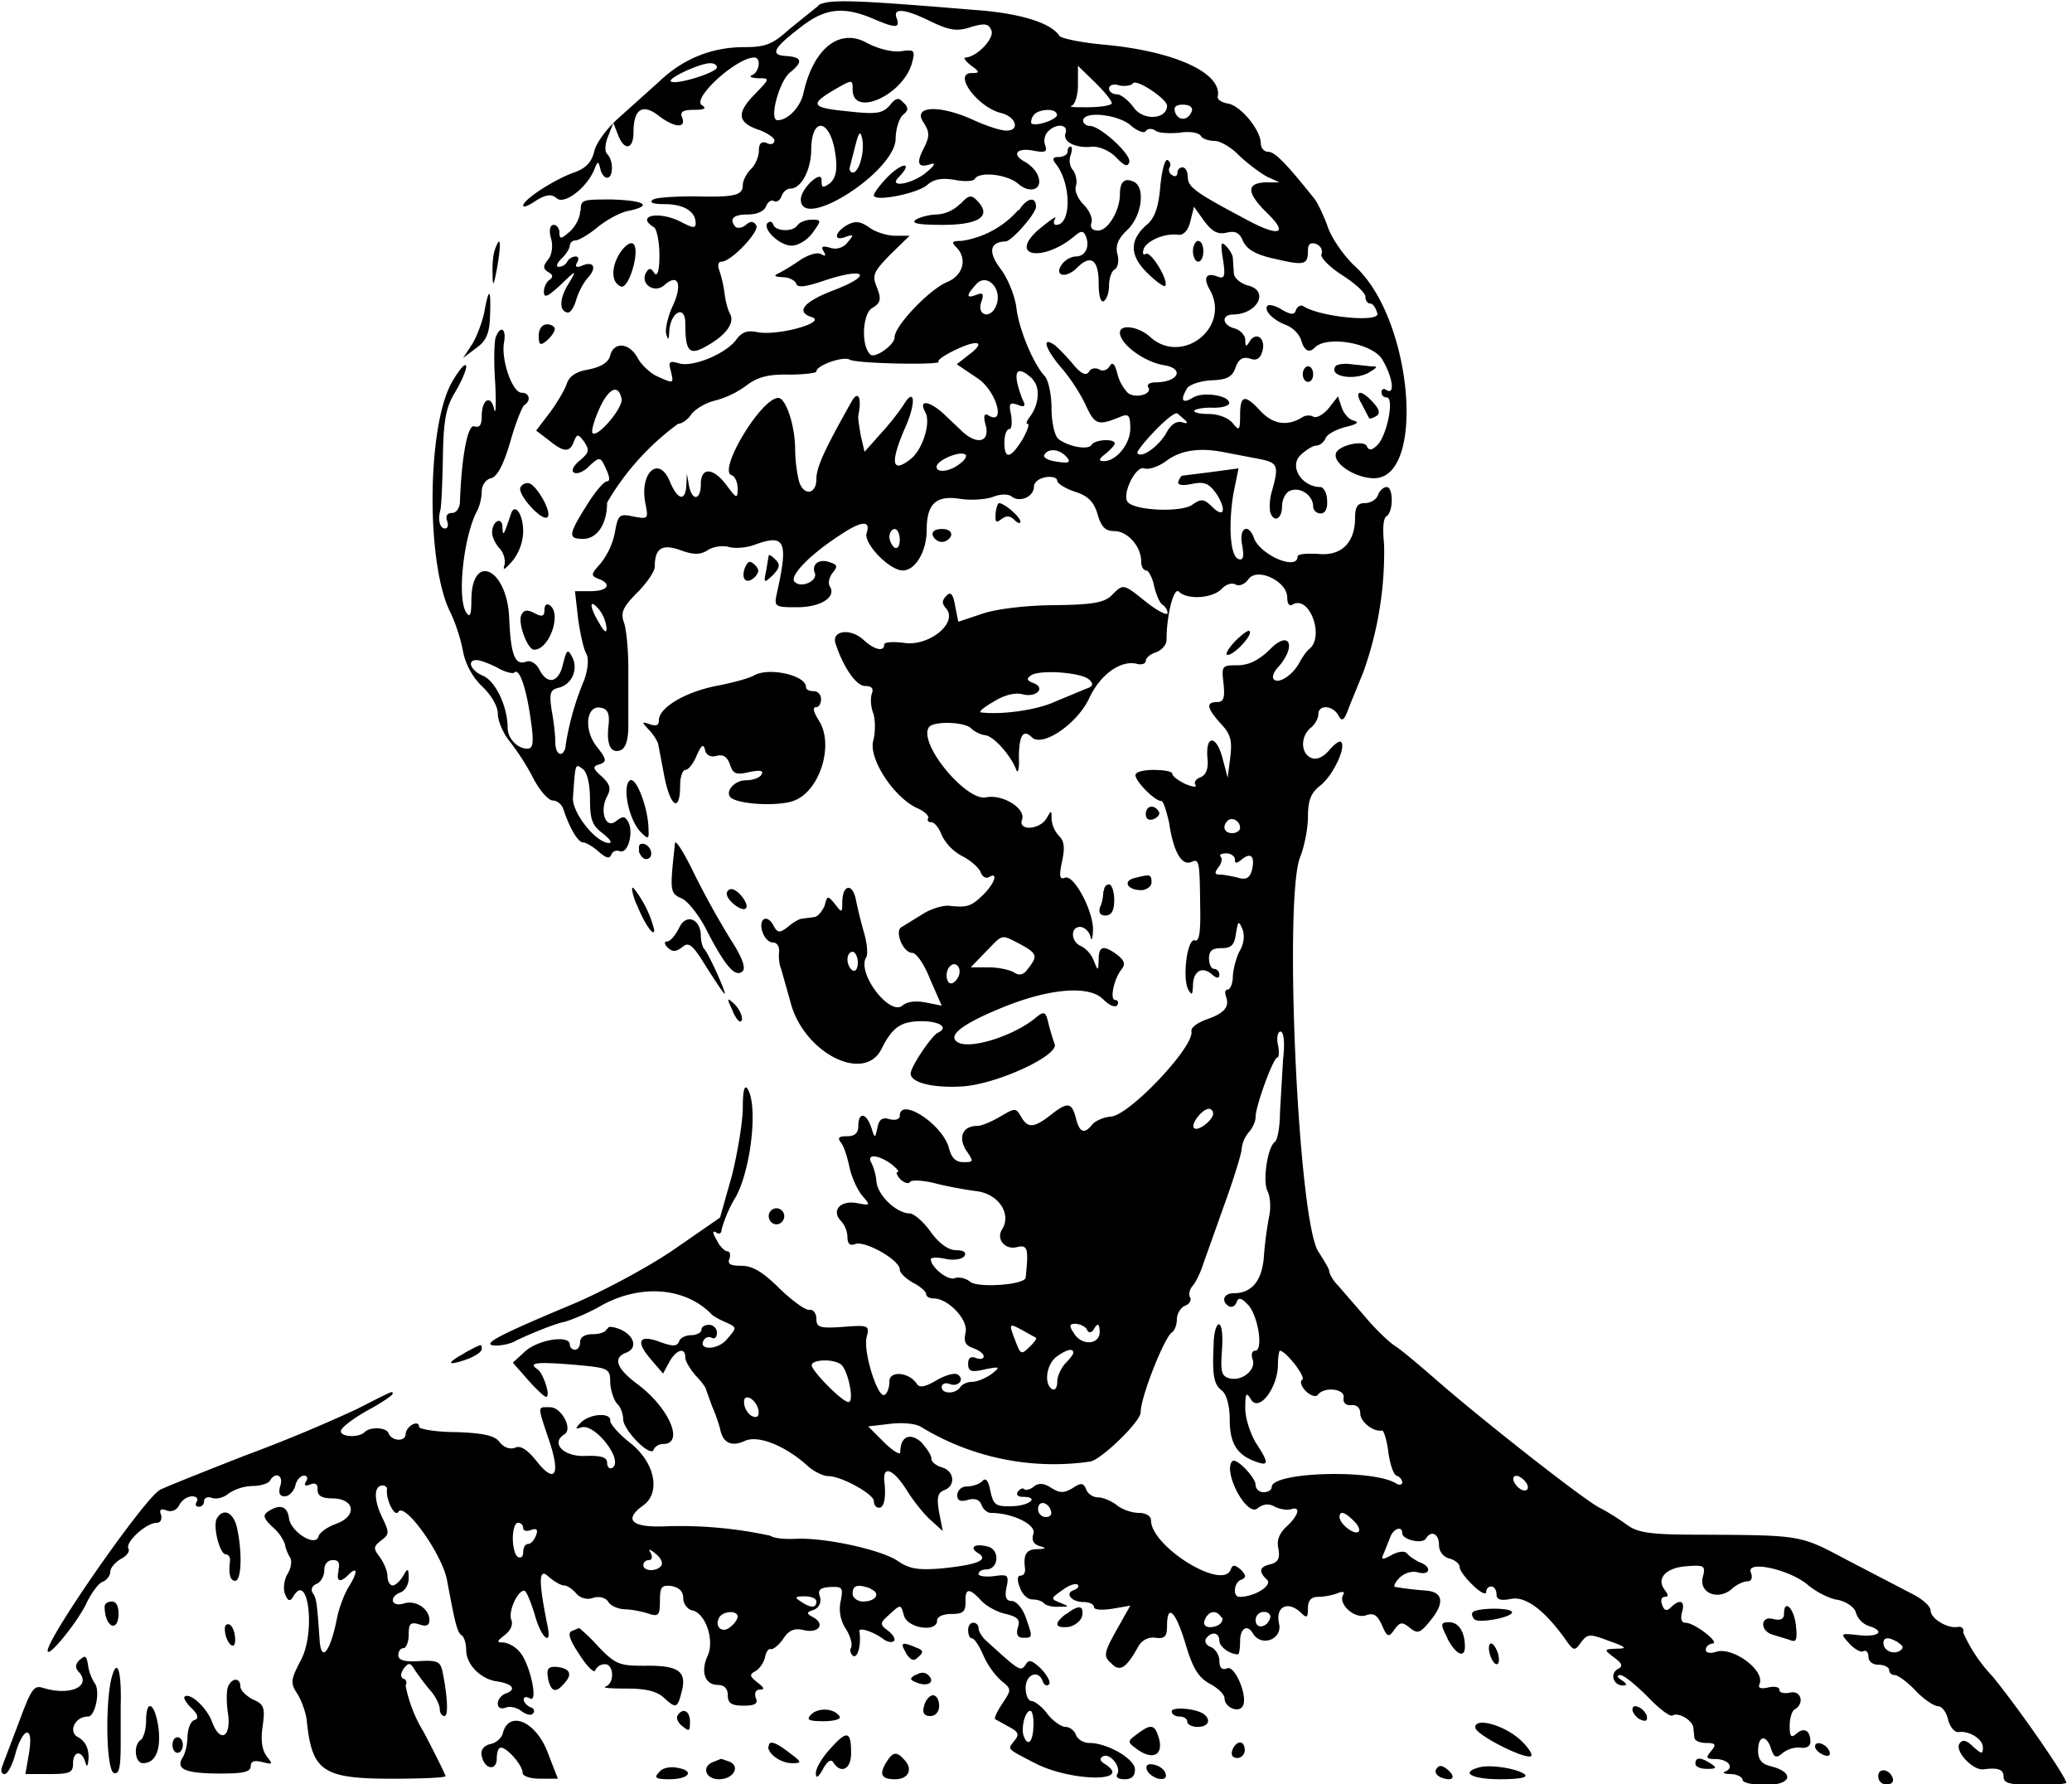 <svg xmlns="http://www.w3.org/2000/svg" viewBox="0 0 400 344.4">
  <defs/>
  <path fill-rule="evenodd" d="M158 1.1l-5.7 4.6c-3.2 2.9-4.6 3.4-8.7 3.4-6.1 0-11.7 2.2-16.3 6.6l-7.8 7c-2.3 2-4.5 5-4.8 6.6-.5 2-1.6 3.2-3.9 4-3.7 1.3-9.8 5.2-9.8 6.4 0 .4 1.1 0 2.5-1 2-1.2 3-1.3 4-.4 1.5 1.2 5.7-2 7.2-5.5.7-1.8.8-1.8 1.2-.2.2 1 .8 1.7 1.3 1.7 1.2 0 1.3-3.3 0-4.6-.5-.5-.4-2 .2-3.4l1-2.6.9 2.3c1.2 3.2 3 2.9 3-.5 0-4.4 1.7-5.6 4.8-3.2 3 2.3 5.4 2.6 4.6.4-.5-1.1.1-1.5 2.3-1.5 2 0 2.5-.3 1.5-.9-2-1.3 6.7-9.2 10.1-9.2 1.4 0 1 2.8-.4 3.4-.7.3-.2.5 1.1.6 2.4 0 2.4 0-.7 3.2-3.5 3.6-3.2 5.4 1 6.8 1.6.6 2.9 1.5 2.9 2 0 .7-.7.9-1.5.5-1-.4-1.5.1-1.5 1.5 0 1.1-.7 2.8-1.6 3.6-.8.8-1.5 2.2-1.5 3 0 2-1.5 2.4-9.3 2.2-3.7 0-7.3.2-8 .6-.9.6 0 .9 2.2.9 3.7 0 6 1.4 6 3.7 0 1-.6.9-2.7-.2-4.3-2.3-9.1-1.3-5.3 1 .5.4 1 2.8 1 5.4 0 3-.4 4.2-1 3.4-.6-1-1-1-1.5-.2-1.4 2.2 1.5 4.3 3.5 2.5 2.7-2.4 3.5 0 1.5 4.2-.9 2-1.4 4.3-1.2 5.2.4 1.4.5 1.3.6-.4.2-3.8 3.1-5.3 3.1-1.6 0 5.7.8 6.4 4.6 4.1 3.4-2 5-4.3 4-6-.3-.5-.8-2.1-1-3.7a24 24 0 00-1-4.5c-.4-1-.3-1.8.4-1.8 1.9 0 7.4-5.9 6.7-7-.5-.8-1.1-.9-2-.1-.7.6-1.6.7-2 .4-1.3-1.5-.5-2.4 2.3-2.4 1.8 0 3.2-.6 3.6-1.6.3-.8 1-1.3 1.5-1 .5.3 1.2-.1 1.5-1 .3-.8 1-1.4 1.7-1.4 2 0 3.9-3.4 4-7.3 0-6.9 3.8-6.2 4.7.9.4 2.9 0 4.3-1 5.3-1.5 1.1-1.7 1-1.7-.6 0-2-4 1.7-4 3.8 0 6.2 18-5.2 18.3-11.6 0-2 .7-4.2 1.5-4.8 1-.8 1-1.4 0-2.3-.9-1-1.4-1-2.6.5-1.4 1.6-2.6 1.8-8 1.2-7.2-.7-7.6-1.3-2.7-4.2 3.5-2 3.5-2 3.5 0 0 5.5 9.9 1 11.5-5.3.6-2.3.4-2.5-2.2-2.1-1.7.2-4.5-.5-6.7-1.7C162 5.4 157 9.4 155.1 18c-.6 2.7-3 5.2-5 5.2-1.7 0 .3-7.5 2.4-9.2 2.6-2.1 2.4-3-.9-3.2-3-.2-2.2-1.6 2.9-5.5 4.7-3.7 8.2-4.1 13.8-1.8 4.6 2 5.5 2 4.8 0-.8-2 1.5-1.9 6.7.7 3.6 1.7 5 1.9 7.7 1 2.7-.8 3.4-.6 3.9.7.6 1.5-2.8 5.1-5 5.2-.5 0 0 .7 1 1.5 1.8 1.3 1.8 1.5.2 1.5-3.7 0 1 6.5 5.6 7.7 3 .7 3.8 3.5 1 3.4-1 0-3.8-.9-6.2-2-6.5-3-11.8-2.8-9.8.3 1.3 2 1.3 2.7.2 5-1.6 3-1.2 4 1.2 3.2 1.1-.4.9.2-.7 1.5-2.6 2.3-7.6 3.2-5.4 1 2.7-2.8 1-3-1.8-.4-1.6 1.6-3 3.4-3 3.9 0 1.3 8.3-.3 10.3-2 1.2-1.1 2.8-1.4 5.2-1 2 .4 3.8.3 4-.2 1-1.5 6.4-.8 8.4 1 2.3 2 4.8 1 3.8-1.5-.3-1-1.5-2.2-2.6-2.8-2.6-1.4-1.5-2.8 1.8-2.1 2.2.4 2.6.2 2.2-1-.4-.9-.1-2.1.5-2.7 1.6-1.7 4-1.4 3.4.3-.6 1.7 2 3 5.3 2.6 1.3 0 3.2.8 4.4 2 1.6 1.7 2.3 2 2.6 1 .5-1.4-5.6-7-7.6-7-.7 0-1.3-.5-1.3-1 0-2 7-1.2 9.3 1 1.2 1 2.5 1.5 2.8 1 .3-.5 1.2-.6 2 0 .7.4 2.8.5 4.6.3 1.9-.3 3.6 0 4 .6.3.6 1.6 1 2.7 1s3.3 1.3 4.8 2.9c1.6 1.5 4 3.3 5.3 4l2.4 1.1h-2.8c-3.6.2-3.5 2 .2 5.7 4.6 4.4 2.6 5-4.3 1.2-9.4-5-10.8-6-10.8-8 0-1-.5-1.8-1-1.8-.6 0-1 .5-1 1 0 .7-.5.9-1 .5-.6-.3-.8-1-.5-1.5a1 1 0 00-.4-1.4c-.5-.3-1.1 2-1.4 5-.3 3.8-1 6-2.4 7.3-3.6 3-3.6 6-.2 9.4 1.7 1.7 3.3 2.8 3.5 2.6.9-.8-2.7-6.8-3.7-6.2-.5.3-.7 0-.4-1 .7-1.6 4-3 6.6-2.7 1 .2 2-.8 2.4-2.6l.7-2.8 2 2.8c1.5 2 2.6 2.6 4.3 2.2 1.7-.4 2.5 0 3.2 1.7.8 1.6 2.5 2.6 6.3 3.4 5.6 1.3 6.2 1.1 6.2-1.7 0-1.2.5-1.6 1.6-1.2.9.4 1.3 1.2 1 2-.2.6 1.5 2.4 4 4s4.5 3.4 4.5 4.2c0 .7.4 1.3 1 1.3.4 0 1 .8 1.3 1.9.5 1.8-11 .7-14.3-1.4-.5-.3-1.1 0-1.4.7-.3 1-.9 1-2.7 0-1.2-.8-2.5-1.1-2.8-.8-.8.8.9 2.7 3.5 3.7 1.4.5 2.7 1.9 3 3 .6 2 1.5 2.5 2.6 1.4 2.3-2.4 11-.9 13 2.2 2 3.3 2.6 7 .9 6-.6-.4-1-.2-1 .4 0 .6.4 1 1 1 1.5 0 .1 7.3-1.8 9.2-1 1-1.6 1.1-2 .3-.4-1.4-5.5-.3-6 1.3-.6 1.9 3.6 4.7 7.2 4.8 10.2.3 7.7-30.5-3.4-40.8-2.2-2-4.7-5.6-5.4-7.8-.8-2.2-2-4.7-2.6-5.4-5.6-7-7.6-9-8.9-9-.7 0-1.4-.7-1.4-1.6 0-2.6-3.9-7.3-6.3-7.7-1.2-.2-2.2-.8-2-1.4.8-4.6-8.6-8.8-22.2-10-4.3-.4-8.1-1.2-8.4-1.7-1.6-2.5-7.7-4.4-16.6-5C165 0 160-.2 158 1M138.4 13c0 1-8 3.5-8.9 2.7-.6-.6 5.6-3.5 7.6-3.5.7 0 1.3.3 1.3.8m76.2 7c-.3.4-2.4.7-4.7.7-2.3 0-3.7 0-3-.3.6-.2 1.2-2 1.2-4v-3.7l3.5 3.4c2 2 3.3 3.7 3 4m10.7.3c0 2.6-4.5 3-6.4.4-1-1.4-2.5-2.6-3.3-2.6-.8 0-1.5-.5-1.5-1.1 0-.7 1-1 2-.6 1.2.2 2.3 0 2.6-.4.6-1 6.6 3 6.6 4.3m4.8 1c-.7 1.9-2.5 2-3.2.4-.4-1.1 0-1.6 1.5-1.6 1.2 0 1.9.5 1.7 1.2m-26 .7c0 1-4.2 2.4-5 1.7-.1-.3 0-1 .4-1.5.8-1.3 4.5-1.5 4.5-.2m-37.8 8.8c-.3 1.3-1 2.4-1.5 2.4-.6 0-.8-.5-.6-1.2l1.1-4.3c.6-2.3.9-2.6 1.2-1.2.3 1 .2 3-.2 4.3m39.9-1.6c0 .5-.8 1-1.7 1-1.2 0-1.3.4-.6 1.3 3 3.7 3.1 11.8.1 11.8-.5 0-.6-.5-.2-1.2.4-.7-1 .3-3.3 2.2-5.8 5.2 1 6.2 7 1.2 1.4-1.2 1.8-1.1 2.3.2.7 2-.3 3.7-2 3.7-.8 0-2 .6-2.6 1.4-1.8 2.3.6 3 2.8.8 2.7-2.7 4.2-1.6 4.2 3 0 2.4.4 3.8 1 3.4.6-.4 1-1.7 1-3 0-1.4.5-2.8 1.1-3.1.6-.4.9-1.7.5-3-.4-1.7.2-3 2-4.7 2.8-2.7 3.5-8.4 1-9.3-1.7-.7-2.5.2-2.5 2.5 0 3.1-2.3 7-4.2 7-1.2 0-1.6-.6-1.3-1.5.3-.8-.4-2.4-1.5-3.5-1.2-1.2-1.8-2.8-1.5-3.6.3-.9 0-2.2-.5-3-.7-.7-.9-2-.5-3 .3-.9.3-1.6 0-1.6-.4 0-.6.4-.6 1m-20.7 10a7 7 0 01-4.5 2.1c-1.4 0-3.3.5-4.1 1-1 .7.5 1 5.2 1 7 0 9.6-1.7 6.6-4.7-1.1-1.2-1.7-1-3.2.7M112 40.7c0 1.3-.9 3-2 4-1.7 1.5-2 1.5-2 .2 0-.8-.5-1.5-1.1-1.5-.7 0-1 1-.5 2.7.4 1.5.1 3.2-.6 4-1 1.3-1 1.7 0 2.4 1 .5 1 1 .3 1.5-.6.4-1.1 1.4-1.1 2.3 0 1.3.7 1 3.2-1.3 3.1-3 3.2-3 1.6-.3-1.8 2.8-1.9 5.3-.3 5.6.6.2 1.3-1 1.7-2.3.4-1.5 1.4-3.4 2.3-4.4 1.8-2 1.1-3.3-1.2-2.3-1 .4-1.4.2-.9-.6.4-.7.3-1.2-.3-1.2-.5 0-1.3.4-1.6 1-.3.6-1 1-1.7 1-.5 0-.3-.7.6-1.6.9-.8 1.6-2 1.6-2.5s.5-1 1.1-1c.6 0 2.5-1.1 4.2-2.5 1.7-1.4 4.4-2.9 6-3.2 4.8-1 3.2-2-3.2-2.2-5.7 0-6 0-6 2.2m84.5-.2a18 18 0 01-11 6c-1.8 0-2 .2-1 1.2 2.2 2.2 1.4 5.5-1.9 6.8-3.4 1.5-10 8.4-10 10.6 0 1.5-3.9 4.2-4.7 3.3-1.8-1.7-1.5-7.7.3-8.9 1.7-1 1.9-1.7 1-4-1-2.4-.7-3 2.6-6.4l3.7-3.6h-2.8c-1.5 0-3.8-.7-5-1.6-1.7-1.2-2.7-1.3-4.2-.5-2.5 1.4-2.8 3.3-.3 2.3 1.5-.5 1.6-.4.3 1.1a3 3 0 01-3.4 1c-1.4-.4-1.8-.2-1.2.7.5.9.4 1-.4.6-.7-.5-2.4 0-4 1-1.4 1-3.4 2.2-4.2 2.6-1.1.5-1 .7.7.8 1.2 0 2.3.6 2.6 1.2.2.9 1.7.7 5.3-.5 8-2.7 9.8-1.2 2 1.8-5.8 2.2-7.5 4.2-4.3 5.2 3.1 1-6.6 3.7-10.5 2.9-2-.4-3 0-4.1 1.5-2 2.7-8.5 5.4-11.1 4.5-1.8-.5-2-.3-1.5 1.5.6 2.5.6 2.5-2.7 1-1.3-.6-3-2.2-3.7-3.5-1.6-3-4.6-3.2-5.3-.5-.3 1.3-1.7 2.2-4.1 2.7-2.5.4-3.8 1.3-4.3 2.8-.4 1.2-1.9 3.7-3.3 5.6l-2.6 3.4L106 85c2.8 2.3 4 2.4 4.8.2.6-1.5.8-1.5 2 .1 1 1.6 1 2-.9 3.6-1.2 1-1.7 2-1.1 2.3.6.4 2-.2 3-1.3 2-1.8 2.1-1.8 3.2.6.7 1.5.8 2.4.2 2.4-.6 0-2.2 1.9-3.6 4.1-4 6.3-4 7-1 7 2.7 0 4.6-2.9 4.6-7a50 50 0 0113.7-15.2c.7 0 1.9-.8 2.6-1.9.8-1 2.8-2.2 4.6-2.6a18 18 0 006-2.9c2.1-1.6 4.2-2.2 8.2-2.1 2.9 0 5.3-.3 5.3-.6 0-1.2 5.2-3 6.4-2.3 1.2.8 18 1.1 17.2.4-.3-.3 1.2-1.3 3.3-2.3 4.4-2.1 5.9-1.5 2.5 1l-2.3 1.8 4 2.7c3.7 2.4 5.6 9.4 2 7.1-.7-.4-.9.3-.4 2 .8 3.2-1.6 3.8-4.4 1.3l-3.8-3.6c-2.8-2.5-4.8-2.7-3.5-.3 1.2 2-.5 7.3-2.8 9.1-3.7 2.9-4 .7-1-6.2 2.1-4.7 1.8-7.9-.4-4.2a50 50 0 01-4.3 5.4l-3.2 3.6-.7-3c-.3-1.7-.6-3.5-.5-4 .7-3.4 0-5-1.3-2.7-5.3 9.4-6.8 12.7-6.8 15 0 3-2.6 3.3-3.4.2a29 29 0 01-.7-6c0-4.5-1.8-10-3.3-9.9-3.4.2-11.6 14-9 14.9.7.2 1.2 1.4 1.2 2.6 0 2-.2 2-2.1-.6-2.6-3.5-5-3.6-5-.3 0 3.2-1.7 3.4-2.3.3l-.4-2.3-.1 2.3c-.2 3.2-1.7 2.8-3.2-.8-2.1-5.1-5.9-1.7-4.7 4.3.6 3 .5 3-2.3 2.5-2.7-.6-3-.4-3.6 3.1a14 14 0 01-2.8 6c-1.8 2-1.9 2.3-.4 2.9 2.7 1 1.9 2.4-1.5 2.4H111l.6 5.3c.4 2.9 1.1 6 1.6 6.8.5.9.3 3-.4 5a54.2 54.2 0 00-3.6 12.6c0 .9-.5 1.7-1 1.7-.6 0-1-1-1-2.3 0-1.3-.3-4-.7-6.1-.5-3.4-.3-4 1.5-4.4 2.5-.7 3.7-3.7 2.4-6-.8-1.5-1-1.3-1.7 1.4-.8 3.7-3 4.2-4.6 1.1-.6-1.2-1.7-1.8-2.5-1.5-2.2.8-3-1.3-3.3-8.4-.4-9.7-7.3-12.8-7.3-3.4 0 2.8-.3 3.4-1 2.3-1.8-2.8-.5-14.5 2-19.4.6-1 1-2.8 1-4 0-1.1.8-2.3 1.8-2.5 1.2-.3 2.4-2.6 3.7-7 1-3.6 2.3-6.8 2.7-7.1 1.4-.9 1-2.4-.5-2.4-1.8 0-4-6.4-3.4-9.7.5-2.7-.7-3.4-1.6-1-.3.8-.4 4.8-.1 8.8.2 4 .1 6.4-.2 5.1-.6-2.9-2.4-2-2.4 1.3 0 1.7-.4 2.3-1.4 2-1.3-.6-2.5 5.9-2.8 14.4 0 1.3-.7 2.3-1.5 2.3-1 0-1.3.6-1 1.5.3.8.2 1.5-.4 1.5-1 0-1.4-1.7-.9-3.5.2-.6.4-5.1.5-10.1.1-7.3.6-9.8 2.3-12.6 1.2-2 2.2-4.3 2.2-5 0-1-1.2.3-2.6 2.7-5 8.2-5.2 35.2-.5 44.6 1 2 2.1 5.4 2.5 7.7.5 2.5 1.9 5 3.7 6.7 1.7 1.6 3 3.8 3 5.2 0 1.4 1 3.8 2.3 5.4a46 46 0 014.6 7.2c1.2 2.3 2.9 4.2 3.7 4.2.9 0 1.8.8 2.1 1.8 1.2 3.6 2.8 6.3 3.8 6.3.5 0 1.9.8 3 1.8 1.4 1.2 2 1.4 2.4.6.2-.7 1-1 1.7-.7 1.6.5 2.7-3.9 1.5-5.8-.6-1-1-1-2.3 0-2 1.6-3.2-2-1.7-4.8.8-1.5.6-2.3-1-3.8-1.8-1.6-1.9-2-.4-2.4 1.4-.5 1.3-1-.6-3.4-2.6-3.3-2-8.1.8-7.5 1.3.2 1.7 1.2 1.5 3.2-.5 3.9.4 5.7 2.3 5 1-.4 1.5-2 1.5-4.8v-11c0-3.7-.4-7.8-.9-9-.6-1.8-.1-2.9 2.6-5.6 1.8-1.8 3.4-4.1 3.4-5 0-3.6 1.4-4.5 5-3.2 2.5.9 3.8.9 5.2 0 1-.7 3-1 4.2-.6 1.3.3 3.5.1 5-.5 5.8-2.1 6.4-.6 4.2 9.3-.6 2.7-.5 2.8 3.9 2.8 4.6 0 7.6-2 6.3-4-.4-.7-.1-1.8.5-2.6 1-1.2 1-1.6-.3-2-2.1-.9-3.8.2-3.1 2 .6 1.5-2.6 3-3.9 1.7-1.1-1.1 3-5.4 9.5-9.5 3.6-2.3 5.2-2.3 4.4.1-.6 2 4.4 7.2 7 7.2 2.4 0 4.6-3.7 4.6-7.8 0-5.1 1.8-6.8 6.6-6 2 .3 4.8.1 6.2-.4 1.5-.6 3-.6 3.7 0 1.5 1.1 4.2 0 4.2-2 0-.8 1-1.6 2.3-1.8 1.2-.2 2.2.1 2.2.7 0 .5 1.6 1.5 3.4 2.1 2.6.8 3.7 2 4.4 4.4.7 2.4 1.5 3.2 3.2 3.2 2.6 0 5.2 3 5.2 5.8 0 1 .4 1.8 1 1.8.4 0 1.2 1.4 1.5 3 .4 1.7 1.1 3.3 1.6 3.6.5.3 1 1 1 1.6 0 .6-1.8-.3-4-2-4.6-3.7-4.5-3.7-6.8-1.4-1.4 1.4-3.6 1.8-10.9 1.9-5.2 0-11.2.7-13.9 1.6L185 120l-.6-3c-.4-2.4-.9-2.9-1.7-2-.9.9-.9 1.5 0 2.5 2.2 2.7-3.2 7.2-8 6.6-2.2-.3-4-.2-4 .3 0 1.5-2 1-4.1-1-2.5-2.2-6.1-1.7-5.3.8 1.5 4.6 4 8.2 5.7 8.2 1.3 0 1.7.5 1.3 1.5-.3.9-.2 2.6.3 3.8.4 1.3.4 3.6 0 5.2-1 3.4 3.8 10.8 8.3 13 1.5.6 2.5 1.6 2.3 2-.3.4 0 .8.6.8s1.5 1.1 2 2.5a9.2 9.2 0 003.9 4c1.6.8 3.2 2.2 3.6 3.1.3.9 1 1.3 1.6 1 2-1.2 1 1.4-1.2 3.5-2.3 2.2-3 2.4-6.7 2-1.3 0-3.5.7-5 1.7l-3.9 2.4c-1.5.7.2 5 2 5 .8 0 2.4 2.3 3.5 5.2l2.2 5-3-.6c-2-.4-3.7-.2-4.6.6-2.5 2-8.8-6.3-7-9.3.4-.6.2-2.7-.4-4.8-.6-2-1.3-5-1.6-6.5-.7-3.2-2.6-2.7-2.6.7 0 2-.1 2-1.4.3-1.4-1.7-1.5-1.7-2 .3-.5 1.1-1.3 2.1-2 2.2l-2.3.3c-.6 0-1.9.8-2.8 1.6-1.6 1.2-2 1.2-2.8-.3-.5-1-1.3-1.5-1.8-1.2-1.3.8 0 4.5 1.7 4.5.8 0 1.3.8 1.2 1.8-.1 1 0 2.4.4 3.3l1.8 6.4c2.5 9.8 14.3 15.8 17.6 9 2.1-4.2 3.8-5.3 7.7-5.3 3.5 0 5.3 1.2 3.2 2.2-1.2.5-5.3 6.6-5.3 7.9 0 1.7 4.1 2.8 9.7 2.5 6.7-.3 19-6 18.1-8.2a44 44 0 01-1.2-4c-.5-2.2-.8-2.4-2.3-1.2-4.2 3.6-13 6.4-15.3 4.8-2-1.3 1.3-3.7 9.6-7 8.7-3.4 16-3.9 18.6-1.2 1.2 1.2 2.3 1.6 2.7 1.1.3-.5.1-1-.4-1-1.1 0-.3-4 1.2-5.9.8-1 .6-1.7-.8-2.8-2.7-2-3.6-1.7-3.6.9-.1 2.3-.1 2.3-1 .1a5.4 5.4 0 00-2.4-2.7c-2-.8-2.1-3.7-.2-3.7.8 0 1.7.8 2 1.8.2 1 .4.7.5-1 .2-3.7-3.7-11-5.4-10.3-1 .4-1.2-.2-.6-3 .6-2.7.5-4.1-.6-5.1a5.5 5.5 0 01-1.4-3.3c0-1.7 0-1.7-1 0-1.4 2.2-5.5 2.4-4.7.2.8-2.1-3.7-5-7-4.3-3.8.7-13-10.3-11-13.5.8-1.3 7-1.1 8.2.2.6.6 1.8 1.2 2.7 1.3 1.7.2 5 4 6 6.7.3.8.6-.2.5-2.3 0-4.3.8-5.7 2.5-4 2 2 8.8-2.6 11.1-7.6 2.1-4.5 6-7.3 9.1-6.6 1 .3 1.8 0 1.8-.6 0-.5.9-1.3 2-1.6 1-.4 2-1.4 2-2.4 0-4.8 1.4-10.3 2.4-9.3 1.6 1.6 6.4 1.3 8.2-.5.8-.9 2-1.3 2.7-.9.7.4 1.8 0 2.5-1 1.7-2.4 7.5.4 7.5 3.5 0 1.2.4 1.8 1 1.4 3.3-2 6.3 6.3 3.2 8.6-.4.3-1.2 1.4-1.8 2.5-1.3 2.5-4.1 4.3-5 3.3-.4-.4 0-1.5 1-2.5 3.4-4 2-7-1.6-3.4-2.2 2.2-4.2 3.2-6.4 3.2-3 0-3.1.1-2.7 3.5.3 2.8 0 3.6-1.2 3.6-2.3 0-2 1.2.7 4.2 1.9 2 2.2 3.3 1.8 6.5l-.5 3.9-1-3.8c-1.2-4.5-3.3-4.5-2.9 0 .2 2-.2 3.2-1.3 3.7-.9.3-1.4 1-1 1.5.3.5-.6.4-2-.2-1.4-.7-2.5-1.5-2.5-2 0-.4-1.6-.7-3.6-.7s-3.5.4-3.5 1c0 1.2 3.7 5 5 5 .4 0 1 2 1.5 4.2.8 5.5 2.4 8.3 4.2 7.6 1.6-.7 1.7-.5 1.8 8.7.1 4.8-.2 6.7-1 6.4-1.5-.6-2.5 7.3-1.3 9.5.7 1.2.8 1 .9-.7 0-2.8 1.7-3.9 3.6-2.3 1 .9 1.5.9 1.5.1 0-.6-.5-1.1-1-1.1-.6 0-1-1-1-2 0-1.5.6-2 2.4-2 2 0 2.5-.7 2.8-2.8.4-2.4.5-2.6 1.2-1 .5 1.1.4 2.8-.4 4.2-.7 1.2-1.3 3.5-1.4 5 0 1.4-.5 2.6-1 2.6s-.6.6-.3 1.4c.7 2-.4 3.2-3.9 4.4-1.6.6-2.9 1.5-2.8 2.2.7 2.9-11.9 16.2-15.5 16.5-1.4.1-3 .8-3.6 1.5-1.6 2-2.5 1.6-3.2-1.2-.8-3.1-1.6-3.2-5-.5-3.1 2.4-4.3 2.5-5.6.2-1-1.7-1.1-1.7-4 0-1.7 1-3.6 1.8-4.4 1.8-2.8 0-3.8 2.1-2.2 4.7 1.5 2.2 1.5 2.3-.5 2.3-1.5 0-2.3-.8-2.8-2.7-1.2-4.6-9.5-10-9.5-6.2 0 .6-.8.9-2 .6-1.3-.4-2 0-2.3 1.6-.5 2.2-.5 2.2-1.2 0-1-2.9-2.5-3-2.5-.3 0 1.4-.7 2-2.2 2-1.6 0-1.9.3-1.1 1.3.5.6 1.2 2.8 1.6 4.7.4 1.9 1.5 4.3 2.4 5.4 1.7 2 1.7 2-1 1.5-3.2-.6-5 1.5-3 3.5a5 5 0 011.2 3c0 1.4.5 1.8 1.5 1.4 1.9-.7 8.6 3.1 8.6 4.9 0 .7 1.2 1.8 2.6 2.6 1.4.7 2.5 1.7 2.5 2.2 0 .4.6.8 1.4.8 2.9 0 6.8 4.2 6.2 6.6-.4 1.8 0 2.5 1.5 3 1 .4 2 1 2 1.6 0 .5-.7.6-1.5.3-1-.4-1.5 0-1.5 1.1 0 1.5.6 1.7 3.2 1.1 3-.6 3.1-.5 1.3.9-1.1.8-2.8 1.5-3.7 1.5-1 0-2 .5-2.3 1-.9 1.4-3.6 1.4-3.6 0 0-.6.7-.9 1.5-.6 1.7.7 3-.9 1.6-1.8-.6-.4-2.4.1-4.1 1.1-2.2 1.3-3.3 1.5-3.8.7-1.5-2.3-5.3-2.6-5.3-.5 0 1.2-.4 2.3-.9 2.6-1.3.9-4.2-8.3-3.5-11.1.6-2.3.4-2.4-4.6-2-4.5.3-5.1.1-5.1-1.6 0-1-.6-1.8-1.3-1.7-.7.2-3.3-1.7-5.8-4.1-3.3-3.3-5.3-4.4-7.4-4.4-2 0-2.7-.3-2.3-1.3.3-.8.1-1.5-.4-1.5s-1.5-1-2-2.1c-.9-1.5-.9-2-.1-1.5.6.4 1 .1 1-.6a26 26 0 012.8-6.4c2.9-5.4 4.2-17.3 2.3-20.6-.6-1.1-1-.1-1 3.4 0 2.8-1 8.7-2.1 13.2l-2.3 8.1-9.1 6.3c-5 3.4-14 8.2-19.8 10.6-14.1 5.9-17.5 7.7-14.4 7.8 1.3 0 3.1-.4 4-1 3.6-1.7 8-3.4 9.4-3.6a39 39 0 007.3-3.3c7.5-4 16-3.3 21 1.9.3.3 1.5 1 2.7 1.5 2.2 1 2.2 1 .3 3.2-1.7 2.2-5.8 2.3-4.5.2.3-.5 1-.7 1.5-.4.6.3 1-.1 1-1 0-.8-.7-1.5-1.5-1.5-.9 0-1.5.4-1.5 1 0 .5-1 1-2 1s-2.1.5-2.3 1.2c-.4 1-1.2 1-3.7.1-4-1.5-4.8-.2-1.8 3.3l2.4 2.8 1.2-2.2c1.3-2.4 3.1-3 3.1-.9 0 .8 1 2.3 2 3.5 1.2 1.2 2 2.4 2 2.7l1.2 3.3a32 32 0 011.5 4.2c.5 2.8 2.2 3.6 4.8 2.4 2.6-1.2 8 1 12.3 5 1.2 1 2.9 1.8 3.8 1.8 2.5 0 8.7 3.4 8.8 4.8 0 .7.4 1.3 1 1.3 1 0 1.4-2 1-5.3-.2-3 1.9-2 4.4 2 1.3 2.1 3.4 4.7 4.7 5.8l2.2 2-.7-3.6c-.5-2.8-.3-3.8 1-4.3 2.2-.8 2-3.7-.5-4.4-1-.3-2-1-2-1.7s-1-2.1-2-3.2c-2.2-1.9-4-1-4 2 0 .6-1.5-.3-3.2-2l-3-3 4.3-.5c2.5-.3 5 0 5.9.6a49.3 49.3 0 0032.6 6.7c2-.2 9.8-7.7 9.8-9.5 0-3 4.6-14.5 6-15.4.6-.4 1-1.6 1-2.6 0-1.1.8-2.3 1.6-2.6.8-.3 1.2-1 1-1.5-.4-.6-.2-1.6.5-2.4.6-.7 1.5-2.6 2-4.2l4.1-11.5c1.7-4.7 3.2-9.5 3.3-10.6a6 6 0 011.4-3.3c.7-.8 1.3-2 1.3-3 0-2 3.4-11.4 4.2-11.4.3 0 .4-1.1.1-2.5-.3-1.4 0-2.5.5-2.5.6 0 .9 2 .5 5.3l-.6 10.3c0 2.8-.5 5.4-1 5.7-1.4 1-2.4 7.6-1.4 9.5.5 1 .7 3.1.3 4.9a71 71 0 00-1 7.6c-.3 4.7-2.3 7.2-5.8 7.2-2 0-2.5 1.5-1 2.5.6.3 1.2 0 1.5-.7.3-1 .9-1 2.1.3 2 1.8 3.2 9 1.5 9-.6 0-.8.7-.5 1.6.8 2-2 4.4-4.5 3.7-1.5-.4-1.7-1.3-1.4-5.4.2-2.7 0-5-.6-5-.5 0-1 1.8-1 3.8-.3 6 0 7.8 1.6 9 .9.7 1.5 3 1.5 5.6 0 4.6 1.4 6.9 5.3 8.2 2.3.8 2.2 0-.3-3.8-1-1.7-2-4.6-2-6.6 0-3 .2-3.2 1.1-1.7 1.5 2.5 5-2 5.2-6.4 0-1.6.2-3 .4-3 1.1 0 5.1 5.1 4.3 5.6-.5.3-.2 1.3.7 2.2.9.9 2 1.2 2.3.7 1.2-1.6 5.2-1.2 5 .5-.2 1 .4 1.6 1.5 1.5 1-.1 1.7.5 1.7 1.6 0 1.6 2.5 3.6 4.2 3.3.3-.1.9 1.7 1.2 4 .3 2.4 1 4.5 1.6 4.7.6.2 1.1.8 1.1 1.3s-.6.6-1.2.2c-4.5-2.8-24-2.2-24 .7 0 .6-.7 1-1.6 1-.8 0-1.5-.6-1.5-1.4 0-1.4-3.7-5.3-4.5-4.6-1.9 2 2.8 10.9 4.9 9.1 1-.8 2.1-1 3.3-.3 1 .5 2.4.7 3.1.5 2-.7 1.5 1.2-.8 3.3-1.4 1.3-2 2.7-1.6 4.3.3 1.8 0 2.6-1.5 3-2.2.5-2.4 1.4-.7 3 1.1 1.1-2.4 3.3-5.3 3.3-1.4 0-1.1-2.8.3-3.3 1-.4 1-.8 0-1.9-1.2-1-1.6-1.1-2-.1-1.5 4.2-15.4-4.4-15.4-9.5 0-.8-1-1.4-2.3-1.4-1.3 0-3.2-.6-4.3-1.5-1-.8-2.7-1.5-3.6-1.5-1 0-2-.7-2.3-1.5-.5-1.3-1-1.4-2.6-.3-1.7 1-2.5 1-4.1 0-1.5-1-2.5-1-3.4-.3-.7.6-1.6.8-1.9.5-.3-.3-.8 0-1.2.5-.4.6 0 1 1 1 3.2 0 1.3 1.7-2 1.8-3.3.1-3.7-.2-4.3-2.9-.4-2.1-.9-2.7-1.6-1.9-.6.6-2 1-3 1s-1.8.8-1.8 1.7c0 1 .6 1.3 2 .9s2.3-.1 2.7 1c.3.8 1.1 1.5 1.8 1.5 4.2 0 8.8 2.3 8.2 4-.4 1.3 0 2 1.2 2.4 1.4.4 1.3.5-.4.6-2.2 0-2.8 1-2.4 3.9 0 .7-.3 1.2-.9 1.2-.6 0-.7.9-.1 2.3.4 1.3 1.5 2.3 2.4 2.3.9 0 1.9.3 2.3.8.4.4 1.7.7 2.9.6 2 0 2 0 .1-.8-1.8-.7-1.8-.8.5-2.4 1.3-1 2.6-1.4 3-1 .2.3 0 .7-.8 1-1.8.6-.5 2.3 1.9 2.3 1 0 2 .4 2 1 0 .5 1.5.6 3.5.3l3.5-.6-2.7 4.8c-2.4 4.3-2.5 5-1 6.3 1.7 1.8 2.9 1 5.3-3.3.7-1.2 2-1.8 3.3-1.6 1.7.2 2.2-.2 2.2-2.3 0-4.5 1.7-2.8 3.6 3.6 1.4 4.7 2.5 6.4 4.7 7.6 1.5.8 2.8 2 2.8 2.8 0 1.7 2.7 2.9 3.5 1.5 1.1-1.7-1.5-8-3-7.3-1 .4-1.5-.1-1.5-1.5 0-1-.8-2.3-1.6-2.6-.9-.3-1.3-1-1-1.6 1-1.5 2.6-1.3 2.6.4 0 1.1 2 2.6 3.6 2.6.2 0 .4-1.1.4-2.5 0-2.6 1.4-3.4 2.5-1.5 1.7 2.7 5.8 1 5-2-.7-3.4 1.9-4.4 4.4-1.9 1 1 1.2.7 1.2-1 0-1.5.6-2.2 2-2.2 1 0 2.7-.3 3.7-.7 1-.4 1.5-.3 1.1.3-1 1.7 2 4.6 4.3 4 1.6-.6 2.3-.1 3.2 1.9 1 2.3 1.3 2.4 2.4.8 1.1-1.5 1.5-1.5 3-.3s2 1 4-1.5c2.7-3.3 2.4-5.4-.8-5.7a67.6 67.6 0 01-6-.7c-.5 0-.1-.9.8-1.8s2.5-1.4 3.6-1c2.4.6 2.6-1.2.2-2-1-.5-2-1.2-2.4-1.7-.4-.5-1.6-.4-2.9.3-1.8 1-2.2 1-1.6-.2l1.2-3c.6-1.9 2.4-2.5 2.4-1 0 1.3 4 2.2 4.6 1 1-1.6 2.5-.9 2.5 1.3 0 1.2.8 2.3 2 2.6 1.1.3 2 1 2 1.7 0 .6 1.2 2.2 2.6 3.5 1.3 1.3 2.5 1.9 2.5 1.3 0-.6.4-1.1 1-1.1.5 0 1 .6 1 1.5 0 1 .7 1.3 2.8.9 2.8-.6 6.5 2.2 10.5 7.8 1.6 2.3 1.8 2.3 3 .6 1.3-1.7 1.7-1.7 5.4-.3 3.4 1.2 3.6 1.5 1.5 1.5-2.5.1-2.5.2-.5 1.7 1.6 1.2 1.8 1.7.6 2.3-1.5 1-.6 3.2 1.2 3.1.8 0 .6-.4-.3-1-1-.6-1-1-.3-1s3 1.9 5.3 4.2c2.2 2.3 4.3 3.9 4.8 3.6 1.1-.7 3.8.9 4 2.3l.2 2c.1.6 1.1 1 2.3 1 1.8 0 2 .3.9 1.6-1 1.2-1 1.5.8 1.5 2.5 0 3.8 1.6 2 2.4-.7.2-.3.5 1 .5 1.2 0 2.3.6 2.3 1.1 0 .6 2 1 4.5 1 5 0 5.6-2.4 1-3.6-1.8-.4-2.5-1.3-2.5-3 0-3 1.6-3.2 2.5-.4.6 1.8 1 1.9 2.3.8a5 5 0 013.4-1c1.1.2 1.9-.3 1.9-1.1 0-2.2-1.2-2.9-2.7-1.6-1 .9-1.3.6-1.3-1.5 0-1.4.4-2.9 1-3.2 2-1.2 1.1-3.8-1-3.2-1.2.2-2 0-2-.6 0-.5-1-.7-2.2-.4-1.4.3-2 .1-1.6-.7 1-2.7-5.2-7.2-8.4-6.2-1.2.4-2 .2-2-.4 0-.6.6-1.1 1.3-1.2 1.6 0-3.4-4-5.2-4-.8 0-1-.7-.7-2 .7-2.2-.4-2.7-2.1-1-.8.8-1.3.7-1.7-.4-.4-1-.1-1.6.5-1.6.7 0 .7-.4 0-1.3-1.7-2.2.1-4.3 4.1-4.6 3.6-.3 3.8-.1 3.2 2.2-.7 3 3.1 4.5 5.7 2.1.9-.8 2.2-1.4 3-1.4.7 0 1-.7.6-1.7-1-2.4 7.2-.7 10.9 2.3 1.6 1.4 4.3 2.8 6 3 1.7.4 3.2 1.5 3.4 2.5a4 4 0 002.4 2.5c3.3 1 2.1 2.2-1.8 1.8-3.7-.4-3.7-.4-1.9 1.6 1 1.1 2.3 1.8 2.7 1.5.5-.3 1 .2 1 1 0 1 .8 1.6 2 1.6 1 0 2 .5 2 1 0 .6.5 1 1.1 1 .6 0 2.5 1.4 4 3 1.6 1.7 3.6 3 4.3 3 .8 0 1.7 1.2 2 2.7.4 1.4 1.3 2.4 2 2.3 2-.3 4.7 1.3 4.7 3 0 1.3-.2 1.3-1.9-.2-1.3-1.3-2.1-1.4-2.6-.6-1 1.4 2.4 5.1 4.5 5 3-.4 4 0 4 1.5 0 1.2 1.4 1.5 6.1 1.5 3.4 0 6-.2 6-.4 0-1.1-8.9-14-14.2-20.5a30 30 0 01-5.7-8.5c.2-.8-.3-1.2-1-1.1-2 .4-5.3-1.6-5.3-3.2 0-.8-1.7-2.3-3.8-3.3l-12.3-6.4c-9.2-4.9-8.7-4.8-28.9-4.9-9.1 0-11.6-.4-13.6-1.9-1.4-1-3.7-2.5-5.3-3.3-3-1.5-22.9-17.1-31.9-25-3-2.6-6.4-5.5-7.7-6.3-1.2-.8-3.8-3.3-5.7-5.6l-5.2-6c-1-1-1.7-2.3-1.7-2.8 0-.4-1-2-2-3.6-4-5.2-6.8-68.5-3.6-76.3.8-2 1.5-5.5 1.5-7.8 0-3.2.6-4.6 2.4-6 2.5-2 5-7.4 4-8.4-.3-.3-1.3.4-2.3 1.6-1.1 1.3-2.4 1.9-3.4 1.5-2.1-.8-2.2-4.1-.2-5.8.9-.7 1.5-1.9 1.5-2.6 0-2 2.8-1.8 3.9.2.7 1.3 1.1 1 2.1-1.8l2.7-6.6a68.8 68.8 0 004-24.6c-.3-3-.2-5.1.5-5.5 1.3-.8 1.3-5.6 0-5.6-.6 0-1.4.7-1.7 1.6-.3.8-1.4 1.5-2.5 1.5-1.4 0-1.9.7-1.9 2.8 0 4.9-2.7 7.5-7.2 7-2.1-.1-3.9 0-3.9.5 0 2.8-7.1-.2-8.4-3.5-1.1-3.1-3-2-2.3 1.3.4 2.3.2 3-.7 2.7-1.6-.5-2-6.4-1-12.6l1-4.9-5.2.7-5.6.7c-.3 0-.6.6-.8 1.1-.3.7.7.9 2.6.5 2.5-.5 3.3-.1 4.8 2 2 3.2 1.3 4.7-1 2.3-1.5-1.4-2-1.5-3.7-.3-2 1.5-10.7 1.2-12.4-.4-1.4-1.3 1.4-7.2 3.1-6.6.8.3 2.7-.3 4.2-1.4 2.9-2.2 6.7-2.7 11.8-1.6l6.3 1.2c3.5.7 3.7 1.3 2.4 6a10 10 0 00-.4 4.2c.7 2.2 2.3 1.4 2.3-1.1 0-1.3.7-2.7 1.6-3 2-.8 4.4 1 4.4 3 0 .8.7 1.4 1.4 1.4 1 0 1.4-1 1.3-2.5 0-1.4-.7-2.6-1.3-2.6-3.4 0-6-3.7-4-6 1-1 2.5-2 3.2-2 .7 0 1.5-.7 1.8-1.4.3-.8 2-1.7 3.9-2.2 2.1-.5 2.7-.9 1.6-1.2-1-.2-2-1.4-2.4-2.6l-.7-2.1-1.8 2.3c-1 1.2-2.4 2-3 1.6-.5-.3-1.5-.3-2.2.2-2.8 1.7-5.5 1.3-7.9-1.2-3.1-3.4-4-3.2-4 .8 0 2.9-.2 3-1.4 1.5-.8-1-2.7-1.8-4.7-1.8-1.8 0-3-.3-2.7-.7.4-.3 2-.6 3.7-.5 1.7 0 3-.4 3-.9 0-1.5-5.2-2.3-7.1-1-2 1.2-2.4.4-1-1.9.5-.7 2.6-1.4 4.7-1.5 3-.1 4-.7 4.6-2.4.6-1.7 1.4-2.2 2.8-1.8 1.3.5 2 0 2.4-1.4.7-2.4-1.1-3.9-2.4-2-.7 1.2-.9 1.2-.9-.2 0-.9-1-1.9-2-2.2-2.5-.6-2.7-2.7-.3-2.7 4.7-.1 7-4.6 2.8-5.6-1.4-.4-2.6-1.4-2.7-2.3l-.2-3c0-.6-.7-1.7-1.4-2.4-.9-.9-1-.3-.5 2.7.5 3.2.3 3.8-1 3.3-2.3-.9-2.9.2-1.5 2.6 4 7.3-5.5 14.6-11.6 9-2.2-2-5.8-2.5-5.8-.8 0 2.2 4.7 5.7 8.6 6.3 4 .7 2.6 3.3-1.8 3.3-1 0-1.7.4-1.3 1 .8 1.3-2.6 2.2-4 1a8.4 8.4 0 01-2-3.7c-.5-2-1-2.3-1.5-1.4-.5.8-1.4 1-2 .6-.8-.4-1.7-.2-2 .5-.6.8-1.6.3-3.2-1.7-1.4-1.6-3-3.3-3.7-3.7-2.3-1.4-1.3 1.2 1.6 4.6 1.6 1.8 3.7 5 4.7 7.2 1.8 3.9 2.4 4 6.8 2.2 1.5-.6 1.8-.2 1.8 2.3 0 3-2.7 6.3-5.1 6.3-1.1 0-1-.4.3-1.4 1-.8 1.8-1.7 1.8-2 0-1-3.9-.8-4.5.3-.7 1-4.5.3-6.4-1.2-.7-.6-1.3-3.2-1.3-5.9 0-2.6-.6-5.4-1.3-6.2-2.1-2.2-5-8.9-5.5-13.3-.3-2.3-1.7-5.7-3.1-7.5-2.4-3.2-2-5.1 1-5.2 1.2 0 5.9-5.4 5.9-6.7 0-2.1-1.8-1.7-3.3.7M148.2 43c-1.1 1.2 2.4 4.5 4.7 4.4 1.2 0 3-1.1 4-2.5 1.7-2.4 1.7-2.5-.2-2.5-1.1 0-2.3.5-2.7 1-.8 1.4-4.2 1.3-4.7 0-.2-.6-.7-.8-1-.4m-52.7 5c-.4 1-.6 3.1-.5 4.9 0 2.6.2 2.4.9-1.4.8-4.8.6-6.2-.4-3.5m24.1.8c-1.8 2.8-1.7 5.8.2 6.5 1.5.5 3.7-6.9 2.4-8.2-.5-.5-1.6.2-2.6 1.7m110.6-.3c0 1.1.5 2 1 2 .6 0 1-.9 1-2s-.4-2-1-2c-.5 0-1 .9-1 2m-38 10.5c-1 2.6-3.7 2-2.9-.6.6-1.7.4-2-.9-1.5-2.1.8-2 .1.1-2.2 2.1-2 5 1.2 3.7 4.3m-98.8 1.2c-.4 2-1.5 4.9-2.4 6.3l-1.7 2.6 2.5-1.9c2-1.4 2.6-2.9 2.7-6.2.2-5.4-.2-5.7-1.1-.8m10.5 4.6c0 1.8.3 2 1.6.9.8-.7 1.5-1.7 1.5-2.2 0-.5-.7-.9-1.5-.9-1 0-1.6 1-1.6 2.2m154 5.7c-2 2.1 3.6 3.2 6.6 1.2 1.4-.9 1.4-1 0-1l-3.7-.4c-1.3-.2-2.5 0-2.8.2m-6.6 1.7c0 .9.5 1.5 1 1.5.6 0 1-.6 1-1.5 0-.8-.4-1.5-1-1.5-.5 0-1 .7-1 1.5m-52.2 1c1.6 1.5 1.3 5-.6 7.4-.5.7-.7 1.2-.3 1.2.4 0-.1 1.4-1 3-2.3 3.7-3.5 4-3.5.6 0-1.4.4-2.6 1-2.6.4 0 .5-1.2.3-2.7-.5-2.2-.3-2.5 1.2-2 1.4.6 1.7.3 1-1-2.1-5.4-1.3-7 2-3.9M120 77c.3 1.7-4.6 7.5-5.6 6.6-.3-.4.3-2.5 1.3-4.7 1.8-4 3.7-4.9 4.3-1.9M262.9 78l1.4 2.7c.1.2.7 0 1.4-.4.8-.5.6-1.3-.6-2.6-2.4-2.7-3.8-2.4-2.2.3m-34.1 3.1c.6.6.3.7-.6.4-1-.3-2.2.4-3 2-1.4 2.5-4.7 5-5.6 4-.3-.2 1.2-2.1 3.3-4.3 2.1-2.2 4-3.7 4.4-3.4l1.5 1.3m-43.5 8.4c-2 1.6-4.5 1.8-4.5.6 0-1.2 4.3-3.1 5.5-2.4.5.2 0 1.1-1 1.8m20.6-1.3c.9 1 .5 1.3-1.9.9-1.6-.2-2.7-.8-2.4-1.3.8-1.4 3-1.1 4.3.4M100.5 94c-.8 1.3 4.2 6.8 5.2 5.8.9-.9-2-6-3.5-6.5-.6-.2-1.3.1-1.7.7m91.7 5.2c-.1 1.6.1 1.8 1.1 1 1-.7 1.6-.7 2.5.1.6.7 1.2.8 1.2.4 0-.9-3-3.5-4.1-3.6-.3 0-.6 1-.7 2m-93.6.2c-1.4 4.2-1.5 4.3-1.6 2.5 0-2.2-2-1.3-2 1 0 .8.6 2.1 1.4 3 .8.8 1.2 2.2 1 3.2-.4 1.2 0 1 1.5-.7a9.5 9.5 0 002.1-5.7c0-3.5-1.7-5.7-2.4-3.3m75.1 4.9c0 1.1-.4 1.8-1 1.5-.5-.4-1-1.3-1-2.1s.5-1.5 1-1.5c.6 0 1 1 1 2.1m6.4-.8a2 2 0 001.7 1.2 2 2 0 001.8-1.2c.2-.8-.5-1.3-1.8-1.3s-2 .5-1.7 1.3m-31.7 3.8l-.5 3c-.5 2.4-.4 2.4 1.3.8 1.3-1.4 1.5-2 .5-3-.7-.7-1.2-1-1.3-.8m-4.6 2.4c-.8 2.2.3 3.3 1.9 1.8.9-1 .9-1.5 0-2.4-1-.9-1.3-.7-1.9.6m-38.7 8.2c0 1.2-.5 1.3-2 .5-1.4-.7-2-.6-2.5.5-.6 1.7 1.3 6.6 2.5 6.6 3 0 5.4-7.1 3-8.6-.6-.4-1 0-1 1m12 3.5c0 1-.5.6-1.4-1-2-3.3-2-5 0-2.6a7 7 0 011.4 3.6m121.3 2.5c-1.3 1.4-2 2.6-1.4 2.6 1.3 0 5-4 4.2-4.6-.2-.3-1.5.7-2.8 2m-142.5 5c1.5.9 3.1 1.3 3.4 1 1-1 2.4 3.4 3.2 9.4.6 4.2.4 5.3-.7 5.3-1.9 0-3.8-2-3.8-4 0-4-2.2-8.8-4.6-10-2.5-1-3.4-3.1-1.4-3.1.6 0 2.3.6 3.9 1.4m49.6 1.6c-.9.5-4.1 1.4-7.3 2-6 1.2-11 4.2-11 6.6 0 1-.5 1.2-1.7.8-1.7-.6-1.7-.5 0 1.3.9 1 1.6 2.3 1.6 2.7l1.2 6.3c1.2 5.8 3 6.7 3 1.5 0-1.7.5-3 1-3 .6 0 1.6-1.3 2.2-2.8.9-2 1.3-2.3 1.6-1.1.2 1 1 1.5 2.2 1.2 1.3-.4 2.1.2 2.6 1.6.6 1.9 1.2 2.1 3.8 1.5 2-.4 2.8-.3 2.3.5-.3.6-1.7 1.1-3 1.1-2.4 0-4.3 2.5-2.7 3.5 2 1.2 8.9 1.5 11.8.5 5.1-1.7 8-10.8 5-15.5-1-1.6-1.3-2.6-.6-2.6.6 0 1-.7 1-1.6 0-.8-.6-1.5-1.4-1.5-.9 0-1.5-.3-1.5-.8 0-2.3-7.3-3.9-10.1-2.2m64.8.8c.9.9.7 1.3-.8 1.8l-6 2.5c-3.3 1.5-10 2.5-14.1 2-.6 0 .5-1 2.3-2 2-1.3 4.2-1.9 5.7-1.5 2.7.7 4.6-1.3 2-2.2-1.2-.5-1.3-.8-.3-1.5 1.9-1.1 9.8-.5 11.2.9m-96.4 23.1c0 3.8.4 5 2.4 6.5 1.3 1 2 1.9 1.3 1.9-2.5 0-7-5.6-7-8.6.5-7 .4-6.8 2-5.6.8.7 1.3 3 1.3 5.8m7.6-3.6c-1.4 1.4 0 7.7 2.2 9.9 1.4 1.4 1.6 1.4 1.5-.4 0-4.2-2.5-10.7-3.7-9.5m99.7 6.4c0 1 .6 1.3 1.5 1 .9-.4 1.3-1 1-1.5-1-1.5-2.5-1-2.5.5m18.2 2.7c0 .5-.7 1-1.5 1-1.6 0-2-1.3-.9-2.4.8-.8 2.4 0 2.4 1.4m-109.1 3c-1 9.2-1 9.6 1.3 10.6 1.2.5 3.5 3.4 5 6.5 3.5 6.7 5.4 8.9 6.8 7.5.6-.6-.2-2.8-2.3-6a165 165 0 01-7-12.6c-2-4.2-3.8-7-3.8-6m-7 1.4c.3 1 .9 1.6 1.4 1.6 1.5 0 1.3-2.3-.3-2.9-.9-.2-1.2.2-1 1.3m115 1.7c0 .8.3.8 1.3 0 1.8-1.5 2.6-.6 2 2-.4 1.5-1.1 2-2.7 1.5-1.2-.3-2.8-.6-3.5-.6-1 0-1.1-.3-.3-1.4.6-.7.8-1.6.5-2-.4-.4 0-.7 1-.7s1.7.6 1.7 1.2m-19.5 3.6c-2.2.6-1.2 2.3 1.4 2.3 1 0 2-.7 2-1.5 0-1.6-.3-1.6-3.4-.8m-96 5c1.5 3.8 3.4 6.5 3.4 5a21 21 0 00-4-8.1c-.5-.4-.3 1 .6 3.2M213 172c0 .8-.2 2.2-.6 3-.4 1.1 0 1.7 1 1.7 1.2 0 1.7-1 1.7-3 0-1.7-.5-3-1-3-.6 0-1 .6-1 1.3m-72.8.5c0 1.3 3 3.6 3.7 2.8.7-.7-1.5-3.7-2.8-3.7-.5 0-.9.4-.9.9m-9.2 6.6c-.7 1.4-1.7 2.6-2.3 2.6-.6 0-.6.5.1 1.2 1 .9 1.6.8 2.8-.1 1.3-1.1 2-.5 4.7 3.9 1.8 2.8 3.3 5.1 3.5 5.1.4 0-3.2-8-4-8.7-.3-.4-.6-1.5-.6-2.4 0-3.4-2.9-4.5-4.2-1.6m65.8 3.1c3.3 1.8 3.5 2.3 1.6 4.7-.8 1.2-1.7 1.5-2.7.8-.8-.5-3-1-5-1h-3.4l2.9-3c3.4-3.5 2.9-3.4 6.6-1.5m-31.3 3.6c0 1.2-.5 1.8-1 1.5-.6-.4-1-1.3-1-2.1s.4-1.5 1-1.5c.5 0 1 1 1 2.1m19.5 2.5c-.3.8-1 1.5-1.5 1.5-1 0-1.2-2.4-.2-3.3 1-1.1 2.3.2 1.7 1.8m-43.6 7c.7 1.5 1.4 2.3 1.7 1.6.2-.7-.4-2-1.3-3-1.6-1.5-1.7-1.4-.4 1.3m92.7 19.7c0 1.3-3 3.6-3.7 2.8-.7-.7 1.6-3.7 2.9-3.7.4 0 .8.4.8 1m-62.1 9.7c1 .8 1.6 1.5 1.2 1.5-.4 0-.2.6.5 1.4.8.7 1.6 1 1.9.5.3-.4 2.3-.3 4.5.2 2.2.6 6 1.3 8.3 1.6 4.2.5 6.8 4.3 5 7.3-1.3 1.9.5 4.1 2.8 3.5 2.1-.5 2.3.2 1.7 5.9-.2 1.4-9.2 2-10.7.8-.8-.7-2.2-1-3-.7-1.3.5-4.6-2.1-4.6-3.7 0-.3 1.3-.4 3 0 1.6.3 3.1 0 3.5-.6.4-.7-.2-1.1-1.6-1.1-1.5 0-3.3-1.3-4.9-3.5-1.4-2-3.2-3.5-4-3.6-2.6 0-6.2-3.4-6.5-6.1-.1-1.4-.6-3-1-3.7-1-1.8 1.5-1.5 3.9.3m-23.7 10c0 .9.7 1.6 1.5 1.6s1.5-.7 1.5-1.6c0-.8-.7-1.5-1.5-1.5s-1.5.7-1.5 1.5m-31.3 21.8c0 .5-1.2 1-2.6 1-1.5 0-2.5.5-2.5 1.5 0 .8-.4 1.5-1 1.5a1 1 0 01-1-1c0-1.9-6-1-8.6 1.3L99 263l2.9 3.3c1.6 1.8 3.2 3.3 3.5 3.3 1 0-.5-4.5-1.6-5.3-2-1.3-.2-1.5 7-.9 6.8.6 7 .7 7 3.5.1 1.5.7 3.3 1.3 4 .7.6 1.2 2 1.2 3 0 2.1 5.3 7.5 5.9 5.9.2-.6 1-1.1 1.8-1.1 4.2 0 1.2-7-5-11.6-4-3-4.7-5-2.2-6 2.3-.8 1.8-3.2-1-4.5-1.5-.6-2.5-.7-2.5-.1m82.7 1.7c.2.1-.4 1-1.3 1.8-1.5 1.5-1.7 1.4-2.6-1-1.4-3.6-1.4-3.7 1.2-2.3l2.7 1.5m9.8-1.6c.4.8 1 .7 1.5-.3.7-1 .9-.8 1 .7 0 2.6-3.5 2.8-5 .3-1-1.5-.8-1.8.3-1.8.8 0 1.8.5 2.2 1m-120 4.6c-3.7 2-3.6 2.6.2 1.3 1.7-.6 3-1.5 3-2 0-1.1.1-1.1-3.3.7m117.5 0c0 .3-.7 1.2-1.5 2-.9 1-1.6 2.5-1.6 3.6s-.4 1.7-1 1.4c-1.6-1-1.1-4.7.8-6.2 1.9-1.4 3.3-1.8 3.3-.8m-44.9 2.2c1.4 1 2.7 7.3 1.5 7.3-1.2 0-7.1-6-7.1-7.1 0-1.1 4-1.3 5.6-.2m-93.5 8.7a301 301 0 01-21.7 9c-8.4 3.3-15.7 6.2-16.3 6.6-3.2 2-21.6 28.4-21.6 31 0 1.6 6-5.8 7.6-9.4.9-1.8 2.2-3.6 3-3.9.8-.3 1.5-1.2 1.5-2 0-.7 1-1.8 2-2.4 1.2-.6 1.8-1.5 1.5-2-.7-1.2 3.4-5 5.5-5 .7 0 1-.7.8-1.5-.4-1-.1-1.3 1-.9 1 .4 2 0 2.5-1s1.6-1.7 2.5-1.7c.8 0 1.2.4.9 1-.4.6-.2 1 .4 1 .6 0 1-.5 1-1.1 0-.6.7-.9 1.5-.6.8.3 2.3 0 3.3-.9a9 9 0 014.6-1.4c1.5 0 3-.5 3.3-1 1.1-1.9 2.7-1 2 1-.4 1.4-.1 2 .9 2 .8 0 1.7-1 2-2 .2-1.1 1-2 1.7-2 .6 0 .8.5.4 1.1-.5.8-.2 1 .8.6s1.5 0 1.4 1c0 1.2.8 1.7 3 1.7 4.2.1 4.7 3.4.6 4.9-1.7.6-3.2 1.7-3.4 2.4-.5 2.2-5.3-.8-5.7-3.4-.3-2.4-1.7-2.9-4-1.4-1.1.7-1 1.3.8 3a8.4 8.4 0 012.4 3.3c.1.8.6 2 1 2.6.4.7.2 2.1-.5 3.2-.6 1-.9 2.7-.5 3.8.6 1.5 1 1.6 1.7.4 2.8-4.6 4.2 6.8 1.5 12.2-2.1 4-2.2 4.6-.8 6.7.8 1.3 1.6 3.5 1.8 5 1 10 3 11.4 16.6 11.4 5.6 0 10.2-.2 10.2-.5s-1.9-4.1-4.2-8.5a27 27 0 01-3.5-9c.3-.5.2-1.1-.4-1.3-.6-.2-.6-1 0-1.9 1-1.3 1.3-1.3 2.3.4.7 1 2 2.8 3 3.9 1 1.2 1.7 2.7 1.7 3.5 0 .7.4 1.3.9 1.3.8 0 .6-3.8-.4-8.7-.4-1.8-1-2.1-4.5-1.9-2.8.2-4-.2-4-1.1 0-.8.4-1.4 1-1.4.5 0 1-1.2 1-2.6 0-2.1.3-2.5 2-2 1.4.5 2 .2 2-.8 0-2.2-2.7-4-5-3.2-2.4.7-2.9-1.3-.5-2.2.8-.3 1.5-1.5 1.5-2.7 0-2-.2-2-1.1-.4-.6 1-1.5 1.8-2 1.8s-1-.8-1-1.8-.7-2.6-1.5-3.7c-1.3-1.7-1.2-2 .3-3.2 1.6-1.2 1.6-1.5.1-4.6-1.6-3.4-1.5-6 .2-6 .5 0 .9.4.8.8-.2 2 1.5 5.4 2.2 4.3 1.2-2 8.5 8.2 9.4 13.2 1.6 8.6 2 10.1 2.8 10.6.5.3.9 1.6.9 2.9 0 2.7 2.7 5.5 5.8 6 3 .4 4 1.5 2 2.3-1 .3-1.7 1.2-1.7 2s.6 1.1 1.5.8c.8-.4 2.2 0 3 .6.9.7 1.9 1 2.3.5.4-.4.2-1-.5-1.2-.7-.3-1.3-1-1.3-1.5s.5-.6 1.2-.2c1.7 1 0-6.8-2-9-.8-1-2.2-1.7-3.1-1.8-1.4 0-1.3-.2.2-1.4 1.2-.9 1.7-2.1 1.3-3-.6-1.6 1.2-5.6 2.5-5.6.4 0 1.2 2 2 4.5 1.2 4.6 3.4 6.5 2.5 2.3-1.8-8.9-1.7-11.3.2-9.5 1 .9 2.4 1.7 3 1.7.6 0 1.6.7 2.3 1.5a3 3 0 003.3.9c1.2-.4 2.4 0 2.9.7.4.8 1.8 1.4 3.1 1.5 1.3 0 3.3.4 4.6.8 2 .7 2.3.4 2.3-2.4 0-2.7.3-3.1 2.2-2.9 1.5.3 2.3 1 2.3 2.4 0 1 .8 2.1 1.7 2.3 2.6.5 4.4 5.8 3 8.8-1.4 3.1-.5 5.6 2 5.6 1.2 0 1.9.7 1.9 2 0 1.5.7 2 3 2s2.9-.4 2.4-1.5c-.3-1 0-1.6.8-1.6 1 0 .8-.4-.5-1.4-1.5-1.2-1.6-1.5-.3-2.2.8-.5 1.6-1.7 1.8-2.7.2-1 .7-1.7 1.1-1.5.4.1 1.5-.7 2.4-2 1.1-1.7 2.2-2.1 3.9-1.7 2.8.7 4.3-1 2-2.4-1.5-.8-1.5-1 0-1.5 1-.4 1.5-1.4 1.2-2.5-.5-1.3 0-1.8 2-1.9 2.3-.1 2.5.1 2 2.7a7 7 0 001 5.4c.9 1.4 1.3 3 1 3.6-.3.5-.1 1.2.4 1.6.9.5 1.6-2.2 1.2-4.8-.1-.8 2.9.2 4.7 1.6.7.5 1.6.7 2 .3.3-.4-.2-1.2-1.2-2-1.6-1.2-1.6-1.4.4-3.2 2.1-1.9 2.1-1.9 2.7.3.7 2.5 6.4 3.3 6.4 1 0-.8 1.2-1.3 2.8-1.3 2.2 0 2.7-.4 2.7-2.3-.1-2.7.7-2.8 3-.3 1 1.1 3.2 2.3 4.8 2.6 2.3.6 2.8 1.1 2.3 2.6-.4 1.4 0 2 1 2 1.9 0 1.9 0 .5-4-.6-1.7-1.8-3.1-2.7-3.1-1 0-1.4-.7-1-2.6.5-2.4.3-2.6-2.4-2.2-1.6.2-3 0-3-.4 0-.5.7-.9 1.5-.9 2.4 0 2.7-3.8.3-4.4-2.6-.7-3.7.2-1.8 1.3 2 1.3-.2 2.2-7 2.9-4.7.4-6.4.1-8.7-1.5-3.2-2.1-14-4.5-19.7-4.2-2 .1-4.1-.1-4.8-.6a82 82 0 00-20.6-1.8c-6.2.2-7.7-1.3-4-4 3.5-2.4 2.4-8.2-2.3-12-2.2-1.7-4-3.7-4-4.4.2-1.6-3.8-1.4-5.6.3-1.2 1.2-1.2 1.4 0 1 2.6-.9 8.3 6.4 6 7.8-.5.3-1-.1-1-1 0-1-1-1.4-4.2-1.3-4.2.2-6.8-2.5-4-4.2 1.6-1-.6-5.2-2.8-5.2-2.5 0-2.5-.5-.2 6.4 2.3 6.8 1.1 8.5-2.5 3.9-1.6-2-3-3-4-2.5-1 .4-2.2 0-3-1-.9-1.3-3-1.8-8.4-2-4 0-7.2-.6-7.2-1 0-1.5-2.5-.2-2.6 1.4 0 1.5-2.7 1.4-3.3-.2-.4-1.1-3.5-1.3-4.6-.2-1.1 1.1-4.6 1-4.6-.2 0-.6 2.2-2.3 5-3.9 2.8-1.5 5-3 5-3.3 0-.6.3-.7-7 3m77.6 0c.2 1.2-.1 1.7-1 1.4-.7-.2-1.5-1.2-1.7-2.2-.2-1.2.1-1.7 1-1.4.7.3 1.5 1.3 1.7 2.3m148.5 14.6c.2.8-.2 1.1-1 .9-.7-.3-1.4-1-1.7-1.8-.2-.7.1-1.1.9-.9.7.3 1.5 1 1.8 1.8m-92 5c.2.6-.2 1.1-1 1.1s-1.5-.7-1.5-1.5c0-1.8 1.9-1.5 2.5.3M41.9 293c-.9 1.4.5 7 1.7 7 .5 0 .9.6.8 1.3-.3 2.4 0 3.8 1 3.8 1.2 0 1.4-5.3.4-10-.6-3.1-2.6-4.2-3.9-2.1m219.4.5c.9.8 1.3 1.8 1 2.1-.8.8-3.7-1.5-3.7-2.8 0-1.3 1-1 2.7.7M101 294.9c0 .6.7.7 1.5.4 1.1-.4 1.4-.1 1 1-.4 1-1 1.7-1.6 1.7-.5 0-.9.7-.9 1.6 0 .8-.4 1.2-1 .9-.6-.3-1-2-1-3.6s.4-3 1-3 1 .5 1 1m26.7 7.2c-.8 1.3-3.5 1.2-3.5 0 0-.6.5-1 1.1-1 .6 0 .7-.7.3-1.4-.5-.8-.2-.8 1 .2.9.7 1.4 1.7 1.1 2.2m-62.3 1c-.6 2.2.3 2.5 2 .7 1.7-1.6 1.6-.2-.1 2.5-.8 1.3-1.8 3.9-2.2 5.8-1.3 6.7-3.1 9-3.4 4.4-.5-7.2-.6-8-1.3-9-.5-.7-.1-1.5.7-1.8.8-.3 1.5-1.5 1.5-2.6 0-1.3.7-2 1.7-2s1.4.5 1 2m102.8 3.6c2 .8 1 2.4-1.5 2.4-1 0-2-.7-2-1.5 0-1.7 1-1.9 3.5-1m-10.5 2.5c0 1.3-1.1 1.3-3 0-1.3-.8-1.1-1 .7-1 1.3 0 2.3.4 2.3 1m-137.4 1c0 3.8 2.5 5.2 2.7 1.5 0-1.5-.4-2.5-1.3-2.5-.8 0-1.4.4-1.4 1m185.6 1.4c-2.4 1.8-2.2 2.8.5 2.5 1.2-.2 2.4-1.2 2.6-2.1.4-2.1-.7-2.2-3-.4m78.4-.3c-.3.4 0 1 .4 1.4 1.2.7 7.2-.5 7.2-1.4 0-1-7-.9-7.6 0m60.1.3c0 1-.7 1.3-2 1-2.5-.8-2.8 2.2-.2 3l3.3 1c1.3.6 1.5 0 1.2-2.8-.4-3.4-2.3-5.2-2.3-2.2m-202 .5c0 .5-.6 1.4-1.4 2-1.6 1.4-3.2-.1-2.1-1.9.8-1.2 3.5-1.3 3.5-.1m93.5.1c.3.6-.1 1.3-1 1.7-2 .7-3-.1-2.1-1.6.8-1.4 2.2-1.4 3 0m9.4.1c-.6 1.9-2.8 2.2-2.8.4 0-.9.7-1.6 1.6-1.6.9 0 1.4.6 1.2 1.2m-201.8 2c0 2.6 2 4.7 2 2.2 0-1.2-.4-2.5-1-2.9-.5-.3-1 0-1 .7m143.5.3c0 .9.3 1.6.7 1.6.5 0 1.4 1.4 2.2 3.2a15 15 0 003.5 5c2 1.6 2 1.7.2 4.4-1 1.5-1.6 2.8-1.4 3l2.7 1.5c1.9 1 2 1.5 1 2.7-1.3 1.7-1.6 1.4 4.2 4.4 7 3.5 19 3.6 13.2 0-.8-.5-1-1-.3-1.4 1.3-.8 3.6 2 2.8 3.4-.4.6.2 1 1.4 1 1.4 0 2-.6 2-1.9 0-2-5.3-5.1-8.8-5.1-1.1 0-2.3-.7-2.6-1.6-.3-.8-1.2-1.5-2-1.5s-2.4-1.1-3.5-2.5c-1-1.4-2.5-2.5-3.1-2.5-.6 0-1.1-1.2-1.1-2.5 0-2.7 2.5-3.6 3.3-1.3.2.7.8 1 1.2.6.4-.4-.3-1.7-1.5-3-1.8-1.7-2.4-1.9-3-.8-1 1.4-1.2 1.2-7.8-4.8-.7-.7-1.3-1.7-1.3-2.3 0-.6-.5-1-1-1-.6 0-1 .6-1 1.4m92.5 1.6c1.6 3.1 3.4 4 3.4 1.6 0-2.8-1.2-4.7-3-4.7-1.7 0-1.8.3-.4 3m-169-1.3c-.9.3-.4 1.8 1.5 4.6 1.4 2.2 2.8 3.6 3 3 .3-.7 1-1.2 1.9-1.2 1.7 0 1.9 3.7.1 4.3-.7.3 1.1.4 4 .4 3.8 0 5.9.5 7.3 1.8 2.4 2.2 2.6 2 3.5-1.6.8-3.6-.9-4.7-7.2-4.6-4.8 0-5.6-.2-8.9-3.6a36 36 0 00-3.8-3.7l-1.4.6m256.1 2.3c1 .6 1 1 .3 1.5-1.3.8-3.2 0-3.2-1.5 0-1.2 1.1-1.2 3 0m-191.7 2c1 1.4 1.5 1.6 2.4.7 1-.9 1-1.3-.4-1.8-2.8-1.2-3.2-1-2 1m112.7.2c.3 1.1.9 2 1.3 2 .5 0 .6-.9.3-2s-1-2-1.3-2c-.5 0-.6.9-.3 2m-272.2 1.1c-.9 1-1 1.6 0 2.6 2.1 2.7-2 4.4-7 2.9-1.8-.6-2.3 0-4.6 6.2l-3.3 8.7c-.4 1-.3 1.7.4 1.7.6 0 1.5-1.8 2.1-4 .6-2.2 1.6-4 2.2-4 .7 0 .8 1.4.4 4l-.7 4h4.6c4 0 4.6-.3 4.6-2 0-2.5 1.7-2.7 2.4-.2.3 1 .5.7.6-1 0-1.8-.6-3.1-2-3.9-2-1-.7-4 1.9-4 1.4 0 2.4-5 1.3-6.4a8.7 8.7 0 01-1.3-3.5c-.3-1.9-.6-2-1.6-1m6.1 3.6c-1.2 5-1 17.7.5 18.2 1 .3 1.3-1.1 1.3-5.5v-7.4c.2-7-.7-9.6-1.8-5.3m84.3 0c.6 2.6 1.5 2.9 3.3.7 1.5-1.7.8-2.8-1.9-3-1.4 0-1.7.4-1.4 2.2m71-.7c-1.3.8-1.2 1 .3 1.6 2.1.8 3.5-.2 2.1-1.5-.6-.6-1.5-.6-2.4 0M44 325.6c-.3.8-.3 3 0 5 .7 4.5-1.4 6-3 1.9-1-2.9-4.4-6-5.4-5-.2.2.4 1.3 1.4 2.2 1.3 1.3 1.4 2 .5 2.3-.7.2-1.2 1.6-1.3 3 0 1.6-.4 3.4-1 4.3-1.3 2.2.7 3 7.4 3 4.3 0 5.8-.3 5.8-1.4 0-1 .7-1.2 2.3-.8 2 .5 2 .4.8-1.1-.9-1.2-1.2-3.1-.8-5.8.5-3.6.3-4.3-1.9-5.2-1.3-.7-2.4-1.8-2.4-2.5 0-1.8-1.7-1.7-2.4.1m134.4 3.6c-.4 1.4 0 2 1.2 2 1 0 1.7-.8 1.7-2 0-1.1-.5-2-1.2-2-.6 0-1.4.9-1.7 2m-150.2 3c0 1.6-.5 3.2-1 3.6-1.5.9-1.2 4.5.4 4.5 2.4 0 3.5-2.5 3-6.8-.7-4.9-2.4-5.8-2.4-1.3m128.4-1.3c-1 1-.6 1.3 2.4 1.3 2 0 3.4-.4 3.1-.9-1-1.6-4.1-1.8-5.5-.4m69.6-.6c0 .5.6 1 1.5 1 .8 0 1.5.4 1.5 1 0 .5.9 1 2 1 2.2 0 2.7-1.5 1-2.6-1.7-1-6-1.3-6-.4m89 0c.3.7 1 1.5 1.8 1.7.8.3 1.1 0 .9-.9-.3-.7-1-1.5-1.8-1.7-.7-.3-1.1.1-.9.9m-184.4.8c-.3.5.1 1.5 1 2.1 1.2 1 1.4 1 1.4-.9 0-2.1-1.4-2.8-2.4-1.2m68.7 2.1c-.1 3.1-1.1 4-1.9 1.8-.5-1.6.3-4.8 1.3-4.8.4 0 .7 1.4.6 3m-102.4 1.2c-.2 1-1.3 2-2.4 2.2-1.3.3-2 1.2-1.7 2.3.5 2.6 2.9 3 2.9.5 0-1.2.3-2.1.8-2.1 1.2 0 4.2 3.4 4.2 4.9 0 .6 1.5 1.1 3.4 1.1h3.4l-2.1-5.4c-2.3-5.7-7.3-7.8-8.5-3.5m187.7-1c0 1.4 9.9 6.4 10.8 5.5.3-.3-.6-1.7-2-3-3.2-3-8.9-4.5-8.8-2.5m-65.3 1.3c-1.9 1.4-1.9 1.5 0 2.9 3.3 2.4 5.4.9 4-2.8-.7-2-1.5-2-4-.1m-59.2 2.8c-1.6 1.7-2.8 3.8-2.8 4.7 0 1.1.4 1 1.4-.8.8-1.5 1.6-2 2-1.2 1.5 2.3 3.5 1.2 3.4-2 0-4.1-.8-4.3-4-.7m-127-.7c0 .8.4 1.5 1 1.5.5 0 1-.7 1-1.5 0-.9-.5-1.5-1-1.5-.6 0-1 .6-1 1.5m115 .3c0 1.5 2.5 3.2 4.6 3.2 2 0 1.9-.2-.5-2-2.7-2.1-4-2.5-4-1.2m89.5.7c-.3.9 0 1.5 1 1.5.7 0 1.4-.7 1.4-1.5 0-.9-.4-1.5-.9-1.5s-1.2.6-1.5 1.5m112.5-.7c0 .5.7 1.2 1.6 1.6 1 .4 1.4.1 1.2-.6-.5-1.5-2.8-2.3-2.8-1M171 340.3c-1.3 2.2-.8 3.1 1.8 3.1 2.5 0 3.4-1.8 2-3.5-1.7-2-2.4-1.9-3.8.4m-33.4-.2c-2.2.9-1.4 3.3 1.2 3.3 2.8 0 4.2-2.5 2-3.4-.9-.3-1.6-.6-1.7-.5l-1.5.6m189.7.3c0 .6 1 1 2.2 1 1.9 0 2-.2.8-1-2-1.3-3-1.3-3 0m-200.1 1.7c-1 1-.6 1.3 2 1.3 3.8 0 5-1.6 1.6-2.2-1.4-.3-3 0-3.6.9m94.2-.5c.3.7 1.3 1.5 2.3 1.7 1.1.2 1.6-.2 1.3-1-.2-.8-1.2-1.5-2.2-1.7-1.2-.3-1.7.1-1.4 1m55.9-.2c-.4.6 0 1.3 1 1.7 2.2.8 2.9-.1 1.1-1.6-1-.8-1.6-.9-2.1-.1m8.3-.3c-3.8 1-1.5 2.3 4 2.3 3.4 0 5.4-.3 4.8-.9-1.3-1.1-6.5-2-8.8-1.4m77 1.7c0 1 .7 1.6 1.6 1.6 1 0 1.4-.5 1.2-1.2-.6-1.8-2.8-2.1-2.8-.4"/>
</svg>
